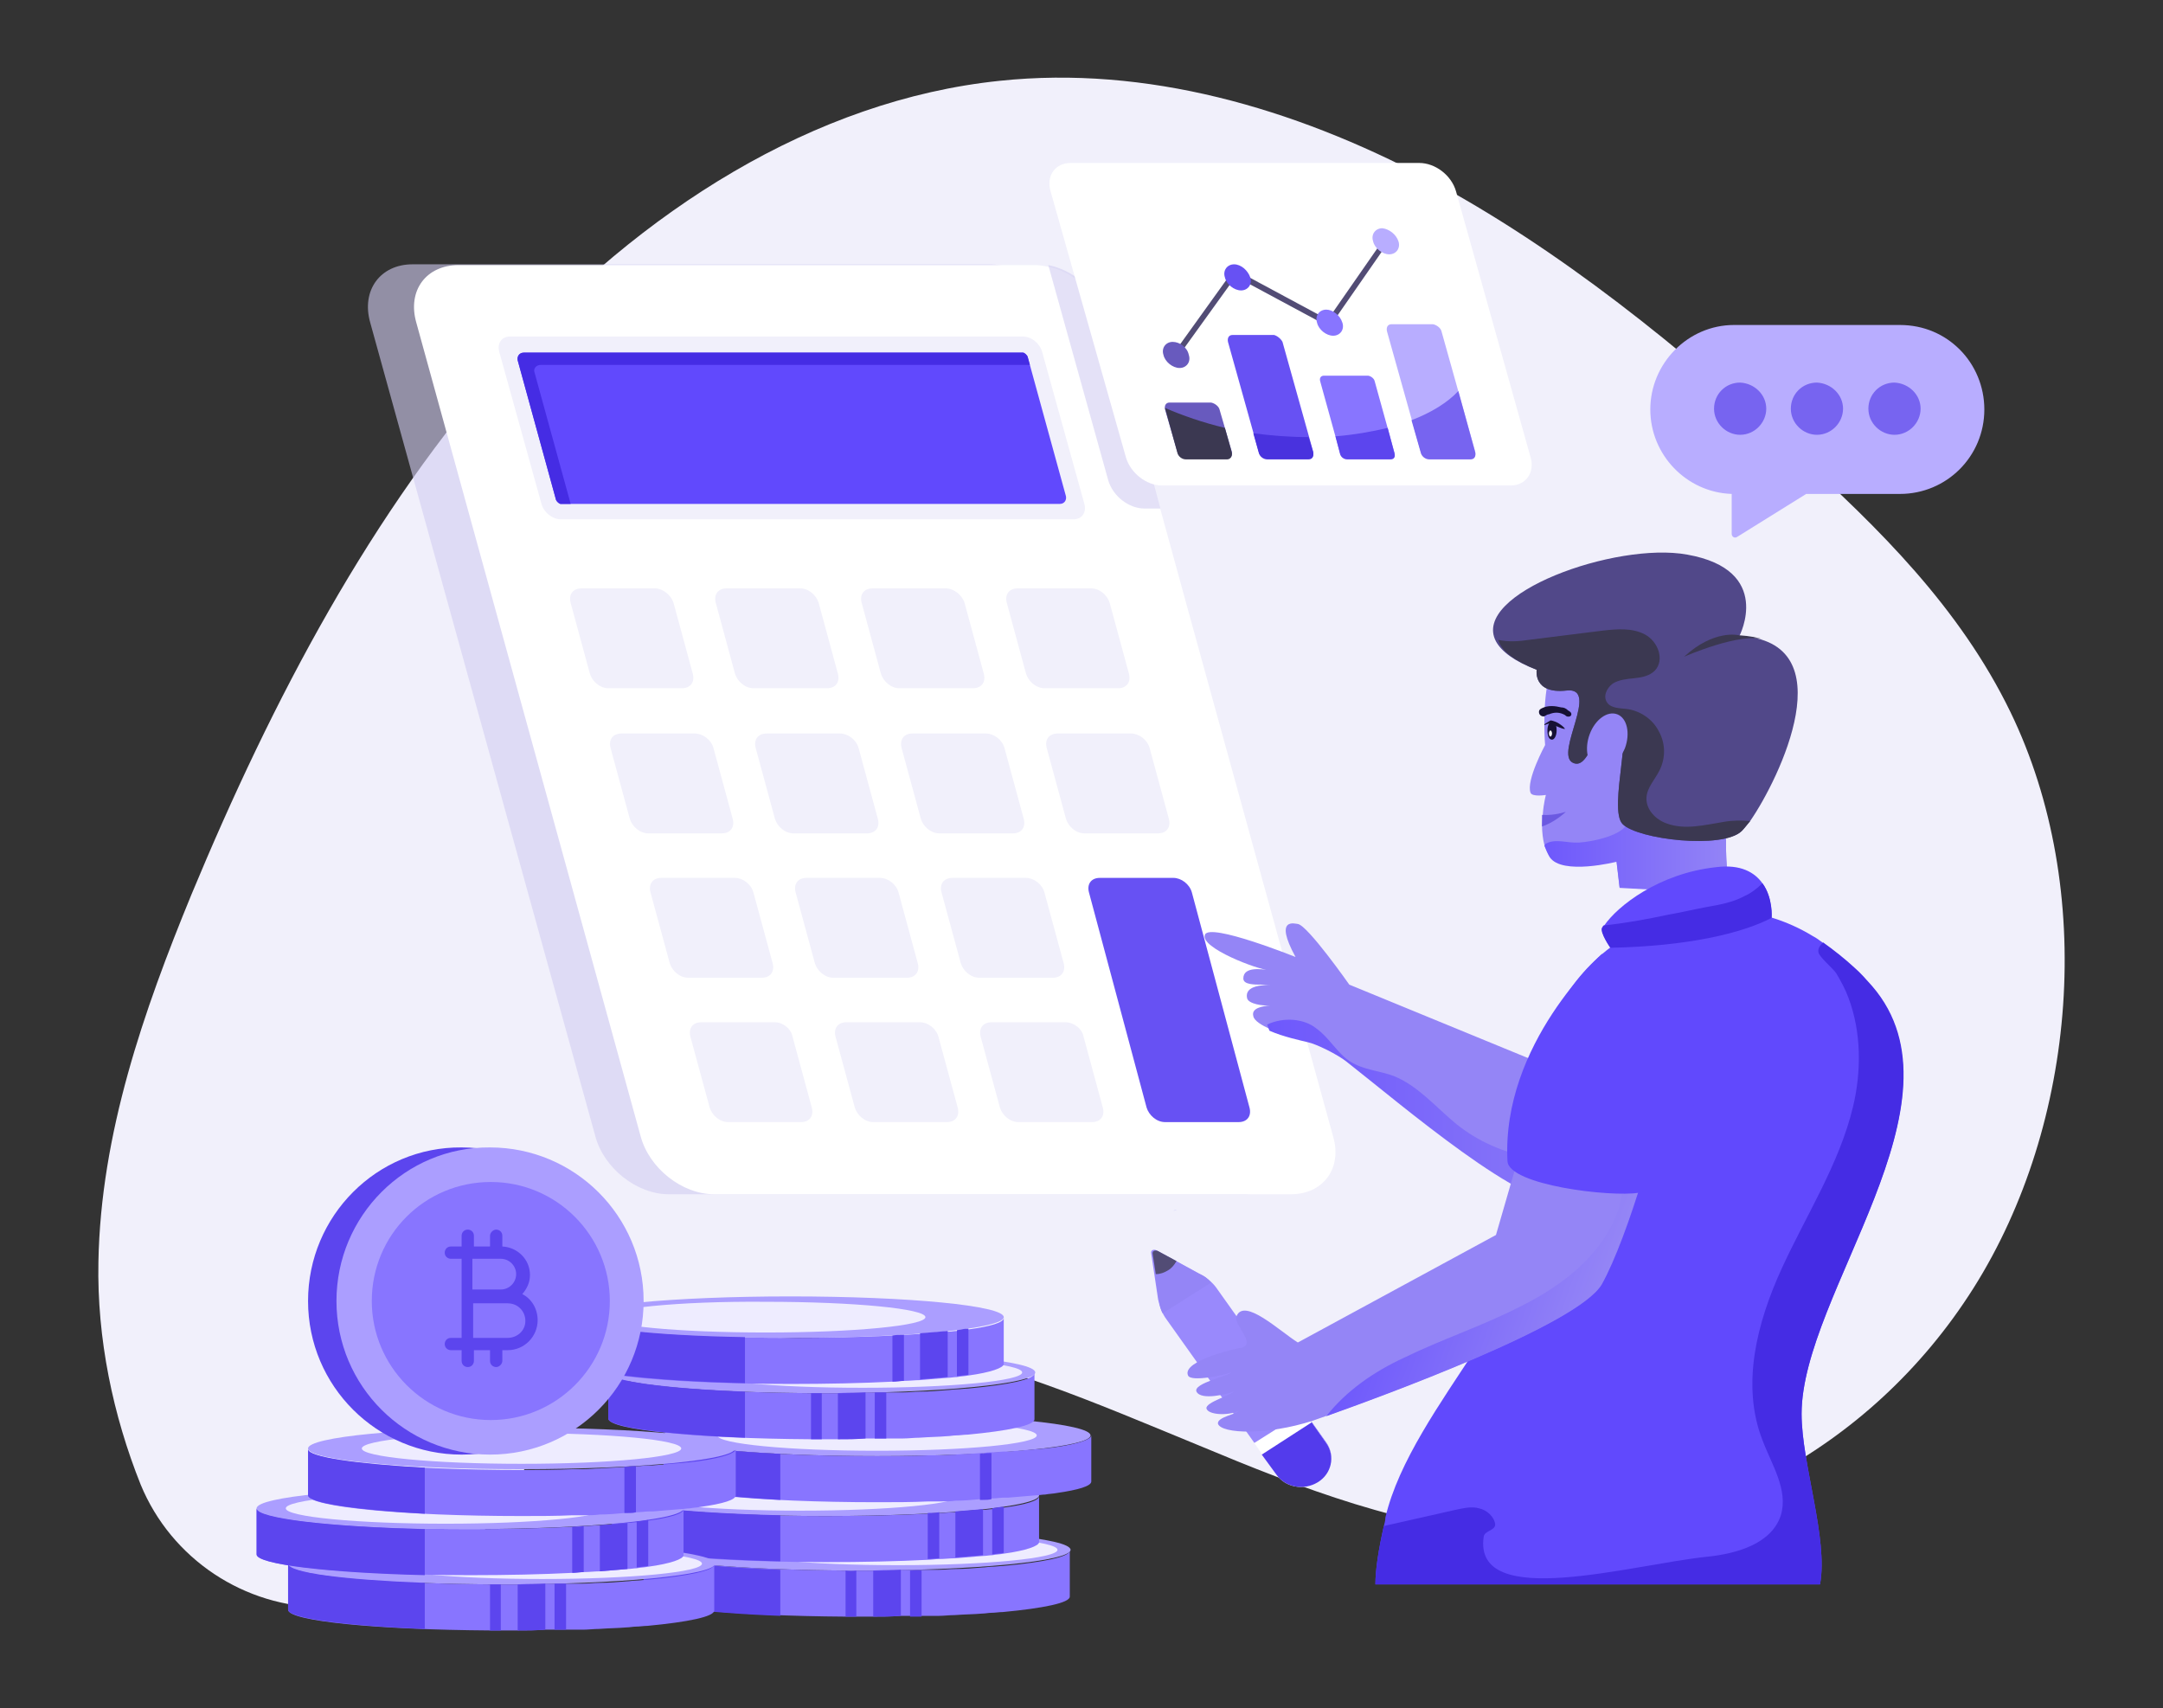 <svg xmlns="http://www.w3.org/2000/svg" enable-background="new 0 0 300 300" viewBox="9.183 38.78 281.684 222.43" id="BitcoinCalculation"><rect x="9.183" y="38.78" width="281.684" height="222.43" fill="#333333" stroke="none"/><path fill="#f1f0fb" d="M51.8 248.1c9.6 0 18.2-5.3 22.9-13.7 2.3-4.1 5.3-7.8 9-10.9 11.5-9.6 26.6-11.9 40.7-9.9 14.1 2 27.5 7.9 40.9 13.4 13.4 5.6 27.1 10.9 41.2 11.6 22.8 1.2 46.2-10.7 59.7-32.1 13.5-21.4 16-51.9 4.8-75-6.6-13.6-17.2-24-27.8-33.6C228.1 84.1 212.3 71.2 195 62c-17.4-9.2-36.6-14.7-55.6-12.7-24.2 2.5-46.8 16.9-64.3 36.4-17.5 19.6-30.4 44.1-41 69.6-6.2 15.1-11.8 31.1-12.1 47.8-.2 10 1.9 20 5.5 29 4 9.7 13.5 16 24 16h.3z" class="colorf2f0fb svgShape"></path><path fill="#9989fc" d="m167.6 206.5 14.3 20.1c1.2 1.7.7 4-1.1 5.1-1.8 1.1-4.2.7-5.4-1l-14.3-20.1c-.6-.8-.9-1.7-1.1-2.6l-.9-6c-.1-.4.3-.6.7-.4l5.5 3c1 .5 1.8 1.2 2.3 1.9z" class="colorb189fc svgShape"></path><path fill="#9485f6" d="m166.9 205.8-6.3 4c-.3-.5-.4-1.1-.5-1.7l-.5-3.4-.4-2.6c-.1-.4.3-.6.7-.4l2.4 1.3 3.1 1.7c.6.2 1.1.6 1.5 1.1z" class="colorf6a285 svgShape"></path><path fill="#ffffff" d="m172.5 226.7 2.9 4.1c1.2 1.7 3.6 2.1 5.4 1 1.8-1.1 2.3-3.4 1.1-5.1l-2.9-4.1-6.5 4.1z" class="colorffffff svgShape"></path><path fill="#533bec" d="m173.5 228.2 1.9 2.6c1.2 1.7 3.6 2.1 5.4 1 1.8-1.1 2.3-3.4 1.1-5.1L180 224l-6.5 4.2z" class="colorec3b66 svgShape"></path><path fill="#524c75" d="M162.4 203c-.3.5-.6.9-1.1 1.2s-1 .5-1.6.5l-.4-2.6c-.1-.4.3-.6.7-.4l2.4 1.3z" class="color4c5c75 svgShape"></path><path fill="#d2cdf1" d="m147.6 80.8 29.2 105.9c1.2 4.2-1.3 7.6-5.5 7.6h-75c-4.2 0-8.5-3.4-9.6-7.6L57.4 80.8c-1.2-4.2 1.3-7.6 5.5-7.6H138c4.1 0 8.4 3.4 9.6 7.6z" opacity=".6" class="colorcfcdf1 svgShape"></path><path fill="#ffffff" d="M177.3 194.3h-75.1c-4.2 0-8.5-3.4-9.6-7.6L63.4 80.8c-1.2-4.2 1.3-7.5 5.5-7.5H144c.5 0 1.1.1 1.6.2 1.5.3 3 1 4.3 2.1 1.7 1.4 3.1 3.2 3.7 5.3l6.7 24.2 3.4 12.4 19.1 69.3c1.2 4.1-1.3 7.5-5.5 7.5z" class="colorffffff svgShape"></path><path fill="#d2cdf1" d="M160.3 105h-2.1c-2 0-4.1-1.6-4.7-3.7l-7.8-28c1.5.3 3 1 4.3 2.1 1.7 1.4 3.1 3.2 3.7 5.3l6.6 24.3z" opacity=".6" class="colorcfcdf1 svgShape"></path><path fill="#f1f0fb" d="m144.9 84.6 5.5 19.8c.3 1.1-.3 2-1.4 2H82.2c-1.1 0-2.2-.9-2.5-2l-5.5-19.8c-.3-1.1.3-2 1.4-2h66.8c1.1 0 2.2.9 2.5 2z" class="colorf2f0fb svgShape"></path><path fill="#6149fd" d="M82.2 104.4c-.2 0-.5-.3-.6-.5l-5-18.2c-.1-.5.2-1 .8-1h65c.2 0 .5.3.6.5l5 18.2c.1.5-.2 1-.8 1h-65z" class="color497bfd svgShape"></path><path fill="#452ce4" d="m78.8 87.3 4.7 17.1h-1.3c-.2 0-.5-.3-.6-.5l-5-18.2c-.1-.5.2-1 .8-1h65c.2 0 .5.3.6.5l.3 1.1H79.6c-.6 0-1 .5-.8 1z" class="color2c65e4 svgShape"></path><path fill="#f1f0fb" d="m96.9 117.3 2.5 9.2c.3 1.1-.3 1.9-1.4 1.9h-9.6c-1.1 0-2.1-.9-2.4-1.9l-2.5-9.2c-.3-1.1.3-1.9 1.4-1.9h9.6c1 0 2.1.9 2.4 1.9zM115.8 117.3l2.5 9.2c.3 1.1-.3 1.9-1.4 1.9h-9.6c-1.1 0-2.1-.9-2.4-1.9l-2.5-9.2c-.3-1.1.3-1.9 1.4-1.9h9.6c1.1 0 2.1.9 2.4 1.9zM134.8 117.3l2.5 9.2c.3 1.1-.3 1.9-1.4 1.9h-9.6c-1.1 0-2.1-.9-2.4-1.9l-2.5-9.2c-.3-1.1.3-1.9 1.4-1.9h9.6c1 0 2.1.9 2.4 1.9zM153.7 117.3l2.5 9.2c.3 1.1-.3 1.9-1.4 1.9h-9.6c-1.1 0-2.1-.9-2.4-1.9l-2.5-9.2c-.3-1.1.3-1.9 1.4-1.9h9.6c1.1 0 2.1.9 2.4 1.9zM102.1 136.2l2.5 9.2c.3 1.1-.3 1.9-1.4 1.9h-9.6c-1.1 0-2.1-.9-2.4-1.9l-2.5-9.2c-.3-1.1.3-1.9 1.4-1.9h9.6c1 0 2.1.8 2.4 1.9zM121 136.2l2.5 9.2c.3 1.1-.3 1.9-1.4 1.9h-9.6c-1.1 0-2.1-.9-2.4-1.9l-2.5-9.2c-.3-1.1.3-1.9 1.4-1.9h9.6c1 0 2.1.8 2.4 1.9zM140 136.2l2.5 9.2c.3 1.1-.3 1.9-1.4 1.9h-9.6c-1.1 0-2.1-.9-2.4-1.9l-2.5-9.2c-.3-1.1.3-1.9 1.4-1.9h9.6c1 0 2.1.8 2.4 1.9zM158.9 136.2l2.5 9.2c.3 1.1-.3 1.9-1.4 1.9h-9.6c-1.1 0-2.1-.9-2.4-1.9l-2.5-9.2c-.3-1.1.3-1.9 1.4-1.9h9.6c1 0 2.1.8 2.4 1.9zM107.3 155l2.5 9.2c.3 1.1-.3 1.9-1.4 1.9h-9.6c-1.1 0-2.1-.9-2.4-1.9l-2.5-9.2c-.3-1.1.3-1.9 1.4-1.9h9.6c1 0 2.1.8 2.4 1.9zM126.2 155l2.5 9.2c.3 1.1-.3 1.9-1.4 1.9h-9.6c-1.1 0-2.1-.9-2.4-1.9l-2.5-9.2c-.3-1.1.3-1.9 1.4-1.9h9.6c1 0 2.1.8 2.4 1.9zM145.2 155l2.5 9.2c.3 1.1-.3 1.9-1.4 1.9h-9.6c-1.1 0-2.1-.9-2.4-1.9l-2.5-9.2c-.3-1.1.3-1.9 1.4-1.9h9.6c1 0 2.1.8 2.4 1.9zM112.4 173.8l2.5 9.2c.3 1.1-.3 1.9-1.4 1.9H104c-1.1 0-2.1-.9-2.4-1.9l-2.5-9.2c-.3-1.1.3-1.9 1.4-1.9h9.6c1 0 2.1.8 2.3 1.9zM131.4 173.8l2.5 9.2c.3 1.1-.3 1.9-1.4 1.9h-9.6c-1.1 0-2.1-.9-2.4-1.9l-2.5-9.2c-.3-1.1.3-1.9 1.4-1.9h9.6c1 0 2.1.8 2.4 1.9zM150.3 173.8l2.5 9.2c.3 1.1-.3 1.9-1.4 1.9h-9.6c-1.1 0-2.1-.9-2.4-1.9l-2.5-9.2c-.3-1.1.3-1.9 1.4-1.9h9.6c1.1 0 2.2.8 2.4 1.9z" class="colorf2f0fb svgShape"></path><path fill="#6751f3" d="m164.4 155 7.5 28c.3 1.1-.3 1.9-1.4 1.9h-9.6c-1.1 0-2.1-.9-2.4-1.9l-7.5-28c-.3-1.1.3-1.9 1.4-1.9h9.6c1 0 2.1.8 2.4 1.9z" class="colorf35170 svgShape"></path><path fill="#9485f6" d="M175.2 169.8c-.1 0-.3 0-.6.1.3-.1.5-.1.6-.1z" class="colorf6a285 svgShape"></path><path fill="#9485f6" d="M171.1 166.2c0 .8 1.4.8 2.4.8h1.3c-.2 0-.7 0-1.3.1-1 .1-2.2.5-1.9 1.7.2.7 2 1 3 .9-.9.1-2.5.3-2.2 1.4.1.6 1.1 1.2 2.2 1.7 1.8.8 4.2 1.3 5 1.5.5.1 1.5.5 2.5 1s2 1.1 2.5 1.5c6.9 5.4 23.9 20 28.6 18.1 7.9-3.4 16.9-12.9 16.9-12.9l-12.6-11.4-2.3 1.7-6.2 4.6-24.1-9.9s-5.4-7.7-6.7-7.9c-.3 0-3.2-1-.3 4.3 0 0-11.2-4.5-11.8-2.9-.7 1.7 7 4.6 8.3 4.6-.9-.1-3.3-.5-3.3 1.1z" class="colorf6a285 svgShape"></path><linearGradient id="a" x1="6357.667" x2="6413.532" y1="183.102" y2="183.102" gradientTransform="matrix(-1 0 0 1 6587.729 0)" gradientUnits="userSpaceOnUse"><stop offset="0" stop-color="#9485f6" class="stopColorf6a285 svgShape"></stop><stop offset="1" stop-color="#6e58fc" class="stopColorfc6b58 svgShape"></stop></linearGradient><path fill="url(#a)" d="M174.2 172.2c.1.3.2.5.3.8 1.8.8 4.2 1.3 5 1.5.5.1 1.5.5 2.5 1s2 1.1 2.5 1.5c6.9 5.4 23.9 20 28.6 18.1 7.9-3.4 16.9-12.9 16.9-12.9l-12.6-11.4-2.3 1.7c-.1.8-.2 1.5-.5 2.3-.5 1.3-.4 2.7.2 3.9.9 1.6 2.5 2.7 4 3.7.8.5 1.5 1 2.1 1.7.6.7.9 1.7.6 2.5-.4 1.2-1.6 1.8-2.8 2.2-6.6 2.2-14.3.8-19.8-3.6-2.7-2.2-5-5-8.2-6.3-1.9-.7-4-.8-5.7-1.9-1.7-1.1-2.7-3.1-4.4-4.3-1.6-1.3-4.3-1.5-6.4-.5z"></path><path fill="#6149fd" d="M231.5 154s-11.4 5.9-18.3 18.3c-1.5 2.7 9.9 13.9 13.3 15.2 4.2 1.6 15.5-9.4 15.5-9.4L231.5 154z" class="color497bfd svgShape"></path><path fill="#9485f6" d="M208.5 142c.2.6 2 .3 2 .3s-.3 1.1-.4 2.5c0 .5-.1 1-.1 1.5 0 .8.1 1.7.3 2.5.2.5.4 1 .7 1.5 1.6 2.4 8.7.6 8.7.6l.4 3.4 14.7.8s-1.6-1.9-.4-15.2c.5-5.8-2.5-10-6.5-12.8-5.1-3.6-11.7-4.8-14.2-4-3 .9-3.4 6.4-3.4 9.9v.1c0 1.6.1 2.7.1 2.7s-2.5 4.6-1.9 6.2z" class="colorf6a285 svgShape"></path><linearGradient id="b" x1="6352.898" x2="6377.413" y1="141.176" y2="141.176" gradientTransform="matrix(-1 0 0 1 6587.729 0)" gradientUnits="userSpaceOnUse"><stop offset="0" stop-color="#9485f6" class="stopColorf6a285 svgShape"></stop><stop offset="1" stop-color="#6e58fc" class="stopColorfc6b58 svgShape"></stop></linearGradient><path fill="url(#b)" d="M210.3 148.9c.2.5.4 1 .7 1.5 1.6 2.4 8.7.6 8.7.6l.4 3.4 14.7.8s-1.6-1.9-.4-15.2c.5-5.8-2.5-10-6.5-12.8-.6 0-1.2 0-1.8.1-1.5.2-.3 1.2-1.4 2.1-1.7 1.4-1.4 3.5-2.5 5.1-1.3 1.9-1.8 4.3-1.5 6.6.2 1.5.8 3.1.5 4.6-.3 1.8-4.6 2.7-6.4 2.8-1.5.1-3.1-.6-4.4.2 0 .1 0 .2-.1.2z"></path><path fill="#6149fd" d="M243.8 222.9c0 6.5 3.5 16.3 2.4 22.2h-57.9c0-1.9.4-4.5 1.1-7.6.1-.4.2-.7.2-1.1 3.4-14.6 21.8-30.3 19.8-42.8-1-6.3-.6-12.1.5-17.3 3.4-15.9 21.5-24.1 35.4-15.6.4.2.8.5 1.2.8 1.4 1 2.8 2.1 4.1 3.3.8.7 1.5 1.5 2.3 2.4 13.1 15.1-9.1 40-9.1 55.7z" class="color497bfd svgShape"></path><path fill="#514889" d="M204 122.3c.7 1.3 2.4 2.6 5.3 3.7 0 0-.5 3.2 3.9 2.7s-1.6 8.2.8 9.4c2.4 1.2 3.1-6.2 5.7-6 2.6.2-1.2 12 .8 14s13 3.3 15.5.9c.3-.3.6-.7 1.1-1.3 3.8-5.5 12.5-23.4-1.4-24.1 0 0 4.5-8.6-6.8-10.6-9.3-1.7-28.2 5.1-24.9 11.3z" class="color894852 svgShape"></path><path fill="#161133" d="M210.7 133.9c0 .7.2 1.2.6 1.2.3 0 .6-.5.6-1.2s-.2-1.2-.6-1.2c-.3 0-.6.5-.6 1.2z" class="color111d33 svgShape"></path><path fill="#ffffff" d="M210.9 134.3c0 .2.1.4.2.4s.2-.2.2-.4-.1-.4-.2-.4-.2.2-.2.4z" class="colorffffff svgShape"></path><path fill="#6149fd" d="M218.9 162.2c10.1-.2 17.2-1.9 21-3.9 0 0 .2-2.6-1.2-4.5-1-1.4-2.8-2.5-6-2.1-7.5.8-12.9 5.1-14.6 7.6-.1.1-.1.2-.2.3-.4.6 1 2.6 1 2.6z" class="color497bfd svgShape"></path><path fill="#452ce4" d="M218.9 162.2c10.1-.2 17.2-1.9 21-3.9 0 0 .2-2.6-1.2-4.5-.7.7-1.5 1.3-2.4 1.7-1.5.8-3.2 1.1-4.9 1.4-1.6.3-3.3.7-5 1-2.8.6-5.6 1.1-8.4 1.4-.1.1-.1.2-.2.3-.3.6 1.1 2.6 1.1 2.6z" class="color2c65e4 svgShape"></path><path fill="#161133" d="M212.5 130.9c-.8-.2-1.7-.3-2.5.1-.2.1-.4.2-.4.5 0 .2.1.4.3.5.2.1.4.1.5 0 .2-.1.3-.2.5-.2.7-.3 1.4-.3 2.1.1.1.1.2.2.4.2.1 0 .3 0 .4-.2.1-.3-.2-.5-.4-.6-.3-.3-.6-.4-.9-.4zM210.3 133.1v.1l.9-.3c.3.2.5.4.8.5.3.1.6.3 1 .3-.2-.3-.5-.5-.8-.7-.3-.2-.6-.3-1-.4h-.1c-.2.1-.5.3-.8.5z" class="color111d33 svgShape"></path><path fill="#6b59e1" d="M210 146.4c.9-.3 2-.9 3.1-1.9-.1 0-1.4.5-3.1.4v1.5z" class="colore17659 svgShape"></path><path fill="#3b3851" d="M209.3 126s-.5 3.2 3.9 2.7-1.6 8.2.8 9.4c2.4 1.2 3.1-6.2 5.7-6 2.6.2-1.2 12 .8 14s13 3.3 15.5.9c.3-.3.6-.7 1.1-1.3-1.1-.1-2.3-.1-3.4.1-2.5.4-5.1 1.1-7.5.2-1.4-.5-2.7-1.8-2.6-3.4.1-1.3 1.1-2.3 1.7-3.5.8-1.6.8-3.5-.1-5.1-.8-1.6-2.5-2.7-4.2-2.9-.9-.1-2-.1-2.5-.8-.6-.8-.1-1.9.7-2.5.8-.5 1.8-.6 2.8-.7 1-.1 2-.3 2.7-1 1.3-1.4.4-3.8-1.3-4.7-1.7-.9-3.7-.7-5.5-.5l-9.6 1.2c-1.3.2-2.7.3-4 0 .4 1.5 2.1 2.7 5 3.9z" class="color51383c svgShape"></path><path fill="#9485f6" d="M216.2 134.4c-.7 1.9-.3 3.9.9 4.4 1.3.5 2.9-.7 3.7-2.6.7-1.9.3-3.9-1-4.4-1.3-.5-2.9.7-3.6 2.6z" class="colorf6a285 svgShape"></path><path fill="#3b3851" d="M235.6 121.5s-3.2-.8-7.1 2.8c0 0 7.5-3.3 10.5-2.2-.9-.3-1.9-.5-3.4-.6z" class="color51383c svgShape"></path><path fill="#b8adff" d="M224.1 92.1c0 5.9 4.7 10.8 10.6 11v5.2c0 .4.4.6.7.4l9-5.6h12.2c6.1 0 11-4.9 11-11 0-3-1.2-5.8-3.2-7.8s-4.7-3.2-7.8-3.2H235c-6 0-10.9 5-10.9 11z" class="colorc5adff svgShape"></path><path fill="#7764f0" d="M239.2 92c0 1.8-1.5 3.4-3.4 3.4-1.8 0-3.4-1.5-3.4-3.4s1.5-3.4 3.4-3.4c1.9.1 3.4 1.6 3.4 3.4zM249.2 92c0 1.8-1.5 3.4-3.4 3.4-1.8 0-3.4-1.5-3.4-3.4s1.5-3.4 3.4-3.4c1.9.1 3.4 1.6 3.4 3.4zM259.3 92c0 1.8-1.5 3.4-3.4 3.4-1.8 0-3.4-1.5-3.4-3.4s1.5-3.4 3.4-3.4c1.9.1 3.4 1.6 3.4 3.4z" class="color976ff8 svgShape"></path><path fill="#452ce4" d="M243.8 222.9c0 6.5 3.5 16.3 2.4 22.2h-57.9c0-1.9.4-4.5 1.1-7.6l9.3-2.1c1-.2 2.1-.5 3.1-.2 1 .2 2 1.1 2.1 2.1 0 .8-1.4.8-1.5 1.6-1.4 9.7 19.3 3.6 29.1 2.6 3.9-.4 8.4-1.7 9.6-5.4 1-3.3-1.2-6.6-2.4-9.8-2.8-7.2-.7-15.3 2.5-22.3s7.5-13.6 9.3-21.1c1.1-4.6 1.1-9.7-.6-14.2-.4-1.1-1-2.2-1.6-3.2-.4-.6-2.2-2.1-2.3-2.7-.1-.5.2-.9.6-1.3 1.4 1 2.8 2.1 4.1 3.3.8.7 1.5 1.5 2.3 2.4 13 15.1-9.2 40-9.2 55.7z" class="color2c65e4 svgShape"></path><path fill="#9485f6" d="M162.4 196.3c-.1 0-.3.1-.6.3.3-.2.6-.3.6-.3z" class="colorf6a285 svgShape"></path><path fill="#ab9eff" d="M93 240.6c0 1.5 12.4 2.7 27.8 2.7 15.3 0 27.8-1.2 27.8-2.7 0-1.5-12.4-2.7-27.8-2.7S93 239.1 93 240.6z" class="colorffde9e svgShape"></path><path fill="#ffffff" d="M105.3 240.6c0 1.1 9.3 2 20.8 2s20.8-.9 20.8-2-9.3-2-20.8-2-20.8.9-20.8 2z" opacity=".8" class="colorffffff svgShape"></path><path fill="#8875ff" d="M93 240.6v6c0 1.5 11.7 2.6 26.3 2.7h3.5c1.2 0 2.4 0 3.6-.1h5c.7 0 1.4-.1 2.1-.1 1.3-.1 2.5-.1 3.6-.2.4 0 .8-.1 1.2-.1.5 0 1-.1 1.5-.1 5.3-.5 8.7-1.2 8.7-2v-6c0 .8-3.3 1.5-8.7 2-.5 0-.9.1-1.5.1-.4 0-.8.1-1.2.1-1.1.1-2.4.2-3.6.2-.7 0-1.4.1-2.1.1h-5c-1.2 0-2.4 0-3.6.1h-3.5c-13.9-.1-25-1.1-26.2-2.5-.1 0-.1-.1-.1-.2z" class="colorffd375 svgShape"></path><path fill="#ab9eff" d="M88.9 233.5c0 1.5 12.4 2.7 27.8 2.7 15.3 0 27.8-1.2 27.8-2.7 0-1.5-12.4-2.7-27.8-2.7-15.3-.1-27.8 1.2-27.8 2.7z" class="colorffde9e svgShape"></path><path fill="#8875ff" d="M88.9 233.5v6c0 .5 1.5 1 4.1 1.4h.1c4.9.8 13.6 1.3 23.6 1.3 4.8 0 9.4-.1 13.3-.3.5 0 1-.1 1.5-.1.7 0 1.4-.1 2.1-.1 1.3-.1 2.5-.2 3.6-.3.4 0 .8-.1 1.2-.1.5-.1 1-.1 1.5-.2 2.9-.4 4.6-1 4.6-1.5v-6c0 .6-1.7 1.1-4.6 1.5-.5.1-.9.1-1.5.2-.4 0-.8.1-1.2.1-1.1.1-2.3.2-3.6.3-.7 0-1.4.1-2.1.1-.5 0-1 .1-1.5.1-4 .2-8.5.3-13.3.3-15.3 0-27.8-1.2-27.8-2.7z" class="colorffd375 svgShape"></path><path fill="#ab9eff" d="M95.6 225.7c0 1.5 12.4 2.7 27.8 2.7 15.3 0 27.8-1.2 27.8-2.7 0-1.5-12.4-2.7-27.8-2.7-15.3 0-27.8 1.2-27.8 2.7z" class="colorffde9e svgShape"></path><path fill="#ffffff" d="M92.6 233.5c0 1.1 9.3 2 20.8 2s20.8-.9 20.8-2-9.3-2-20.8-2c-11.5-.1-20.8.8-20.8 2zM102.6 225.7c0 1.1 9.3 2 20.8 2s20.8-.9 20.8-2-9.3-2-20.8-2c-11.5-.1-20.8.9-20.8 2z" opacity=".8" class="colorffffff svgShape"></path><path fill="#8875ff" d="M95.6 225.7v6c0 1.5 12.4 2.7 27.8 2.7 2.3 0 4.5 0 6.6-.1h1.5c.7 0 1.4 0 2.1-.1 1.1 0 2.2-.1 3.3-.2h.4c.4 0 .7 0 1.1-.1h.1c.5 0 1-.1 1.5-.1h.5c1.3-.1 2.5-.2 3.6-.3.4 0 .8-.1 1.2-.1.5-.1 1-.1 1.5-.2 2.8-.4 4.5-.9 4.5-1.5v-6c0 .5-1.7 1.1-4.5 1.5-.5.1-.9.1-1.5.2-.4 0-.8.1-1.2.1-1.1.1-2.3.2-3.6.3h-.5c-.5 0-1 .1-1.5.1h-.1c-.4 0-.7 0-1.1.1h-.4c-1.1.1-2.1.1-3.3.2-.7 0-1.4.1-2.1.1H130c-2.1.1-4.3.1-6.6.1-15.3 0-27.8-1.2-27.8-2.7z" class="colorffd375 svgShape"></path><path fill="#5c45ee" d="M110.8 243.2v6c-10.4-.4-17.8-1.4-17.8-2.5v-6c0 1.1 7.4 2.1 17.8 2.5z" class="coloree9545 svgShape"></path><path fill="#5c45ee" d="M110.8 236.1v6c-12.5-.3-21.9-1.4-21.9-2.7v-6c0 1.4 9.4 2.4 21.9 2.7zM110.8 228.1v6c-9-.5-15.2-1.4-15.2-2.4v-6c0 1 6.2 2 15.2 2.4zM138.4 235.2v6c.5-.1 1-.1 1.5-.2v-6c-.5 0-1 .1-1.5.2zM130 235.8v6c.5 0 1-.1 1.5-.1v-6c-.5.1-1 .1-1.5.1zM136.8 228.1v6h.4c.4 0 .7 0 1.1-.1v-6c-.4 0-.7 0-1.1.1-.1-.1-.2 0-.4 0zM133.6 235.6v6c1.3-.1 2.5-.2 3.6-.3v-6c-1.1.1-2.3.2-3.6.3zM127.7 243.3v6h1.5v-6c-.5-.1-1 0-1.5 0zM119.3 243.3v6h1.4v-6c-.4.1-.9.1-1.4 0zM122.9 243.3v6c1.2 0 2.4 0 3.6-.1v-6c-1.2.1-2.4.1-3.6.1z" class="coloree9545 svgShape"></path><path fill="#ab9eff" d="M88.4 217.5c0 1.5 12.4 2.7 27.8 2.7 15.3 0 27.8-1.2 27.8-2.7 0-1.5-12.4-2.7-27.8-2.7-15.4-.1-27.8 1.2-27.8 2.7z" class="colorffde9e svgShape"></path><path fill="#ffffff" d="M100.7 217.5c0 1.1 9.3 2 20.8 2s20.8-.9 20.8-2-9.3-2-20.8-2c-11.5-.1-20.8.8-20.8 2z" opacity=".8" class="colorffffff svgShape"></path><path fill="#8875ff" d="M88.4 217.5v6c0 1.5 11.7 2.6 26.3 2.7h3.5c1.2 0 2.4 0 3.6-.1h5c.7 0 1.4-.1 2.1-.1 1.3-.1 2.5-.1 3.6-.2.4 0 .8-.1 1.2-.1.5 0 1-.1 1.5-.1 5.3-.5 8.7-1.2 8.7-2v-6c0 .8-3.3 1.5-8.7 2-.5 0-.9.1-1.5.1-.4 0-.8.1-1.2.1-1.1.1-2.4.2-3.6.2-.7 0-1.4.1-2.1.1h-5c-1.2 0-2.4 0-3.6.1h-3.5c-13.9-.1-25-1.1-26.2-2.5-.1-.1-.1-.2-.1-.2z" class="colorffd375 svgShape"></path><path fill="#ab9eff" d="M84.3 210.3c0 1.5 12.4 2.7 27.8 2.7 15.3 0 27.8-1.2 27.8-2.7 0-1.5-12.4-2.7-27.8-2.7-15.3 0-27.8 1.2-27.8 2.7z" class="colorffde9e svgShape"></path><path fill="#8875ff" d="M84.3 210.3v6c0 .5 1.5 1 4.1 1.4h.1c4.9.8 13.6 1.3 23.6 1.3 4.8 0 9.4-.1 13.3-.3.5 0 1-.1 1.5-.1.7 0 1.4-.1 2.1-.1 1.3-.1 2.5-.2 3.6-.3.4 0 .8-.1 1.2-.1.5-.1 1-.1 1.5-.2 2.9-.4 4.6-1 4.6-1.5v-6c0 .6-1.7 1.1-4.6 1.5-.5.1-.9.1-1.5.2-.4 0-.8.1-1.2.1-1.1.1-2.3.2-3.6.3-.7 0-1.4.1-2.1.1-.5 0-1 .1-1.5.1-4 .2-8.5.3-13.3.3-15.3 0-27.8-1.2-27.8-2.7z" class="colorffd375 svgShape"></path><path fill="#ffffff" d="M88.1 210.3c0 1.1 9.3 2 20.8 2s20.8-.9 20.8-2-9.3-2-20.8-2c-11.5-.1-20.8.9-20.8 2z" opacity=".8" class="colorffffff svgShape"></path><path fill="#5c45ee" d="M106.2 220v6c-10.4-.4-17.8-1.4-17.8-2.5v-6c0 1.1 7.4 2.1 17.8 2.5z" class="coloree9545 svgShape"></path><path fill="#5c45ee" d="M106.2 212.9v6c-12.5-.3-21.9-1.4-21.9-2.7v-6c0 1.4 9.4 2.5 21.9 2.7zM133.8 212v6c.5-.1 1-.1 1.5-.2v-6c-.5 0-1 .1-1.5.2zM125.4 212.7v6c.5 0 1-.1 1.5-.1v-6c-.5 0-1 0-1.5.1zM129 212.4v6c1.3-.1 2.5-.2 3.6-.3v-6c-1.1.1-2.3.2-3.6.3zM123.1 220.1v6h1.5v-6h-1.5zM114.8 220.2v6h1.4v-6h-1.4zM118.3 220.2v6c1.2 0 2.4 0 3.6-.1v-6c-1.2.1-2.4.1-3.6.1z" class="coloree9545 svgShape"></path><path fill="#ab9eff" d="M46.7 242.4c0 1.5 12.4 2.7 27.8 2.7 15.3 0 27.8-1.2 27.8-2.7 0-1.5-12.4-2.7-27.8-2.7s-27.8 1.2-27.8 2.7z" class="colorffde9e svgShape"></path><path fill="#ffffff" d="M59 242.4c0 1.1 9.3 2 20.8 2s20.8-.9 20.8-2-9.3-2-20.8-2-20.8.9-20.8 2z" opacity=".8" class="colorffffff svgShape"></path><path fill="#8875ff" d="M46.7 242.4v6c0 1.5 11.7 2.6 26.3 2.7h3.5c1.2 0 2.4 0 3.6-.1h5c.7 0 1.4-.1 2.1-.1 1.3-.1 2.5-.1 3.6-.2.4 0 .8-.1 1.2-.1.5 0 1-.1 1.5-.1 5.3-.5 8.7-1.2 8.7-2v-6c0 .8-3.3 1.5-8.7 2-.5 0-1 .1-1.5.1-.4 0-.8.1-1.2.1-1.1.1-2.4.2-3.6.2-.7 0-1.4.1-2.1.1h-5c-1.2 0-2.4 0-3.6.1H73c-13.9-.1-25-1.1-26.2-2.5-.1 0-.1-.1-.1-.2z" class="colorffd375 svgShape"></path><path fill="#ab9eff" d="M42.6 235.2c0 1.5 12.4 2.7 27.8 2.7 15.3 0 27.8-1.2 27.8-2.7 0-1.5-12.4-2.7-27.8-2.7-15.3 0-27.8 1.2-27.8 2.7z" class="colorffde9e svgShape"></path><path fill="#8875ff" d="M42.6 235.2v6c0 .5 1.5 1 4.1 1.4h.1c4.9.8 13.6 1.3 23.6 1.3 4.8 0 9.4-.1 13.3-.3.5 0 1-.1 1.5-.1.7 0 1.4-.1 2.1-.1 1.3-.1 2.5-.2 3.6-.3.4 0 .8-.1 1.2-.1.5-.1 1-.1 1.5-.2 2.9-.4 4.6-1 4.6-1.5v-6c0 .6-1.7 1.1-4.6 1.5-.5.1-.9.1-1.5.2-.4 0-.8.1-1.2.1-1.1.1-2.3.2-3.6.3-.7 0-1.4.1-2.1.1-.5 0-1 .1-1.5.1-4 .2-8.5.3-13.3.3-15.3 0-27.8-1.2-27.8-2.7z" class="colorffd375 svgShape"></path><path fill="#ab9eff" d="M49.3 227.4c0 1.5 12.4 2.7 27.8 2.7 15.3 0 27.8-1.2 27.8-2.7 0-1.5-12.4-2.7-27.8-2.7-15.3 0-27.8 1.2-27.8 2.7z" class="colorffde9e svgShape"></path><path fill="#ffffff" d="M46.4 235.2c0 1.1 9.3 2 20.8 2s20.8-.9 20.8-2-9.3-2-20.8-2c-11.6 0-20.8.9-20.8 2zM56.3 227.4c0 1.1 9.3 2 20.8 2s20.8-.9 20.8-2-9.3-2-20.8-2-20.8.9-20.8 2z" opacity=".8" class="colorffffff svgShape"></path><path fill="#8875ff" d="M49.3 227.5v6c0 1.5 12.4 2.7 27.8 2.7 2.3 0 4.5 0 6.6-.1h1.5c.7 0 1.4 0 2.1-.1 1.1 0 2.2-.1 3.3-.2h.4c.4 0 .7 0 1.1-.1h.1c.5 0 1-.1 1.5-.1h.5c1.3-.1 2.5-.2 3.6-.3.4 0 .8-.1 1.2-.1.5-.1 1-.1 1.5-.2 2.8-.4 4.5-.9 4.5-1.5v-6c0 .5-1.7 1.1-4.5 1.5-.5.1-.9.1-1.5.2-.4 0-.8.1-1.2.1-1.1.1-2.3.2-3.6.3h-.5c-.5 0-1 .1-1.5.1h-.1c-.4 0-.7 0-1.1.1h-.4c-1.1.1-2.1.1-3.3.2-.7 0-1.4.1-2.1.1h-1.5c-2.1.1-4.3.1-6.6.1-15.3 0-27.8-1.2-27.8-2.7z" class="colorffd375 svgShape"></path><path fill="#5c45ee" d="M64.5 244.9v6c-10.4-.4-17.8-1.4-17.8-2.5v-6c0 1.2 7.4 2.1 17.8 2.5z" class="coloree9545 svgShape"></path><path fill="#5c45ee" d="M64.5 237.9v6c-12.5-.3-21.9-1.4-21.9-2.7v-6c0 1.3 9.4 2.4 21.9 2.7zM64.5 229.9v6c-9-.5-15.2-1.4-15.2-2.4v-6c0 1 6.2 1.9 15.2 2.4zM92.1 236.9v6c.5-.1 1-.1 1.5-.2v-6c-.5.1-1 .2-1.5.2zM83.7 237.6v6c.5 0 1-.1 1.5-.1v-6c-.5.1-1 .1-1.5.1zM90.5 229.8v6h.4c.4 0 .7 0 1.1-.1v-6c-.4 0-.7 0-1.1.1h-.4zM87.3 237.4v6c1.3-.1 2.5-.2 3.6-.3v-6c-1.1.1-2.3.2-3.6.3zM81.4 245v6h1.5v-6h-1.5zM73 245.1v6h1.4v-6H73zM76.6 245.1v6c1.2 0 2.4 0 3.6-.1v-6c-1.2.1-2.4.1-3.6.1zM49.3 208.2c0 11.1 9 20 20 20 11.1 0 20-9 20-20 0-11.1-9-20-20-20-11-.1-20 8.9-20 20z" class="coloree9545 svgShape"></path><path fill="#ab9eff" d="M53 208.2c0 11.1 9 20 20 20 11.1 0 20-9 20-20 0-11.1-9-20-20-20-11-.1-20 8.9-20 20z" class="colorffde9e svgShape"></path><path fill="#8875ff" d="M57.6 208.2c0 8.5 6.9 15.5 15.5 15.5 8.5 0 15.5-6.9 15.5-15.5 0-8.5-6.9-15.5-15.5-15.5s-15.5 6.9-15.5 15.5z" class="colorffd375 svgShape"></path><path fill="#5c45ee" d="M77.2 207.3c.6-.7 1-1.5 1-2.5 0-2-1.6-3.6-3.6-3.7v-1.4c0-.5-.4-.8-.8-.8s-.8.4-.8.8v1.4h-2.1v-1.4c0-.5-.4-.8-.8-.8-.5 0-.8.4-.8.8v1.4h-1.4c-.5 0-.8.4-.8.8 0 .5.4.8.8.8h1.4V213h-1.4c-.5 0-.8.4-.8.8 0 .5.4.8.8.8h1.4v1.4c0 .5.4.8.8.8.5 0 .8-.4.8-.8v-1.4H73v1.4c0 .5.4.8.8.8s.8-.4.8-.8v-1.4h.7c2.2 0 3.9-1.8 3.9-3.9 0-1.5-.8-2.8-2-3.4zm-4.2-4.6h1.4c1.1 0 2 .9 2 2s-.9 2-2 2h-3.7v-4H73m2.3 10.3h-4.5v-4.5h4.5c1.3 0 2.3 1 2.3 2.3s-1.1 2.2-2.3 2.2z" class="coloree9545 svgShape"></path><path fill="#9485f6" d="M163.9 217.9c.4.9 4.9-.1 5.6-.4-.1.4-5 1.4-4.5 2.5.6 1.2 4.1.3 4.8 0-.1.4-3.7 1.4-3.5 2.2.2.8 2.7 1 4.2.3-.1.4-2.9.8-2.7 1.7.5 1.3 6.4 1.5 12.3-.4 0 0 .6-.2 1.7-.6 7-2.5 32.9-11.9 35.9-17.2 3.4-6.1 7.9-21.6 8.9-28.7l-15.4-2.6-3 10.4-4.2 14.5-25.8 14c-2.4-1.5-7-5.9-8-3.4-.4 1.1 2.7 3.6.6 4.1.1-.1-7.8 1.6-6.9 3.6z" class="colorf6a285 svgShape"></path><linearGradient id="c" x1="4564.477" x2="4593.071" y1="951.925" y2="951.925" gradientTransform="scale(-1 1) rotate(-19.451 -5.313 14531.746)" gradientUnits="userSpaceOnUse"><stop offset="0" stop-color="#9485f6" class="stopColorf6a285 svgShape"></stop><stop offset="1" stop-color="#6e58fc" class="stopColorfc6b58 svgShape"></stop></linearGradient><path fill="url(#c)" d="M181.9 223.2c7-2.5 32.9-11.9 35.9-17.2 3.4-6.1 7.9-21.6 8.9-28.7l-15.4-2.6-3 10.4c.9.9 2 1.6 3.3 2 2.1.6 4.5.3 6.4 1.5 1.5 1 2.3 2.8 2.4 4.6.1 1.8-.5 3.5-1.3 5.1-2.5 4.9-7.2 8.3-12.1 10.7-4.9 2.5-10.1 4.2-15 6.6-3.9 1.8-7.5 4.3-10.1 7.6z"></path><path fill="#6149fd" d="M217.8 163s-13.1 11.7-12.3 27c.2 3.1 13.4 4.7 17.1 4.1 4.5-.8 8.6-16 8.6-16L217.8 163z" class="color497bfd svgShape"></path><path fill="#ffffff" d="m198.8 63.7 9.7 34.6c.6 2-.6 3.7-2.6 3.7h-45.4c-2 0-4.1-1.6-4.7-3.7L146 63.7c-.6-2 .6-3.7 2.6-3.7H194c2.1 0 4.2 1.6 4.8 3.7z" class="colorffffff svgShape"></path><path fill="#b8adff" d="m196.9 81.9 4.4 15.7c.1.5-.1.9-.6.9h-5.4c-.5 0-1-.4-1.1-.9l-4.4-15.7c-.1-.5.1-.9.6-.9h5.4c.5.1 1 .5 1.1.9z" class="colorc5adff svgShape"></path><path fill="#8875ff" d="m188.2 88.4 2.6 9.4c.1.4-.1.7-.5.7h-5.7c-.4 0-.8-.3-.9-.7l-2.6-9.4c-.1-.4.1-.7.5-.7h5.7c.3 0 .8.3.9.7z" class="colorffd375 svgShape"></path><path fill="#6751f3" d="m176.2 83.3 4 14.3c.1.5-.1.9-.6.9h-5.4c-.5 0-1-.4-1.1-.9l-4-14.3c-.1-.5.1-.9.6-.9h5.4c.4.1.9.5 1.1.9z" class="colorf35170 svgShape"></path><path fill="#685abe" d="m168 92.1 1.6 5.5c.1.5-.1.9-.6.9h-5.4c-.5 0-1-.4-1.1-.9l-1.6-5.5c-.1-.5.1-.9.6-.9h5.4c.5.1 1 .5 1.1.9z" class="colorbe7d5a svgShape"></path><path fill="#7764f0" d="m199.1 89.7 2.2 8c.1.5-.1.9-.6.9h-5.4c-.5 0-1-.4-1.1-.9l-1.2-4.2c2.6-1 4.7-2.3 6.1-3.8z" class="color976ff8 svgShape"></path><path fill="#5c45ee" d="m189.9 94.5.9 3.4c.1.4-.1.7-.5.7h-5.7c-.4 0-.8-.3-.9-.7l-.6-2.3c2.4-.2 4.7-.6 6.8-1.1z" class="coloree9545 svgShape"></path><path fill="#4932de" d="m179.6 95.7.6 2c.1.5-.1.9-.6.9h-5.4c-.5 0-1-.4-1.1-.9l-.7-2.5c2.3.3 4.7.5 7.2.5z" class="colorde3260 svgShape"></path><path fill="#3b3851" d="m168.7 94.5.9 3.2c.1.5-.2.9-.6.9h-5.4c-.5 0-1-.4-1.1-.9l-1.6-5.8c2.3 1 4.9 1.9 7.8 2.6z" class="color51383c svgShape"></path><path fill="#524c75" d="M162.1 85.7c-.1 0-.1 0-.2-.1-.2-.1-.2-.3-.1-.5l7.9-11c.1-.1.3-.2.5-.1l11.9 6.4 7.3-10.5c.1-.2.3-.2.5-.1s.2.3.1.5l-7.5 10.8c-.1.1-.3.2-.5.1l-11.9-6.4-7.7 10.7c0 .1-.1.2-.3.2z" class="color4c5c75 svgShape"></path><path fill="#685abe" d="M164 85c.3.9-.3 1.7-1.2 1.7-.9 0-1.9-.8-2.1-1.7-.3-.9.3-1.7 1.2-1.7.9 0 1.9.7 2.1 1.7z" class="colorbe7d5a svgShape"></path><path fill="#6751f3" d="M172 74.9c.3.9-.3 1.7-1.2 1.7-.9 0-1.9-.8-2.1-1.7-.3-.9.3-1.7 1.2-1.7.9 0 1.8.8 2.1 1.7z" class="colorf35170 svgShape"></path><path fill="#8875ff" d="M184 80.8c.3.9-.3 1.7-1.2 1.7-.9 0-1.9-.8-2.1-1.7-.3-.9.3-1.7 1.2-1.7.8 0 1.8.7 2.1 1.7z" class="colorffd375 svgShape"></path><path fill="#b8adff" d="M191.3 70.2c.3.9-.3 1.7-1.2 1.7-.9 0-1.9-.8-2.1-1.7-.3-.9.3-1.7 1.2-1.7.9.1 1.8.8 2.1 1.7z" class="colorc5adff svgShape"></path><path fill="#ffffff" d="m164 63.6.3 1c.1.2-.1.4-.3.4h-13.8c-.2 0-.4-.2-.5-.4l-.3-1c-.1-.2.1-.4.3-.4h13.8c.2.1.4.2.5.4zM159 67.1l.3 1c.1.2-.1.4-.3.4h-7.9c-.2 0-.4-.2-.5-.4l-.3-1c-.1-.2.1-.4.3-.4h7.9c.2 0 .4.2.5.4z" class="colorffffff svgShape"></path></svg>